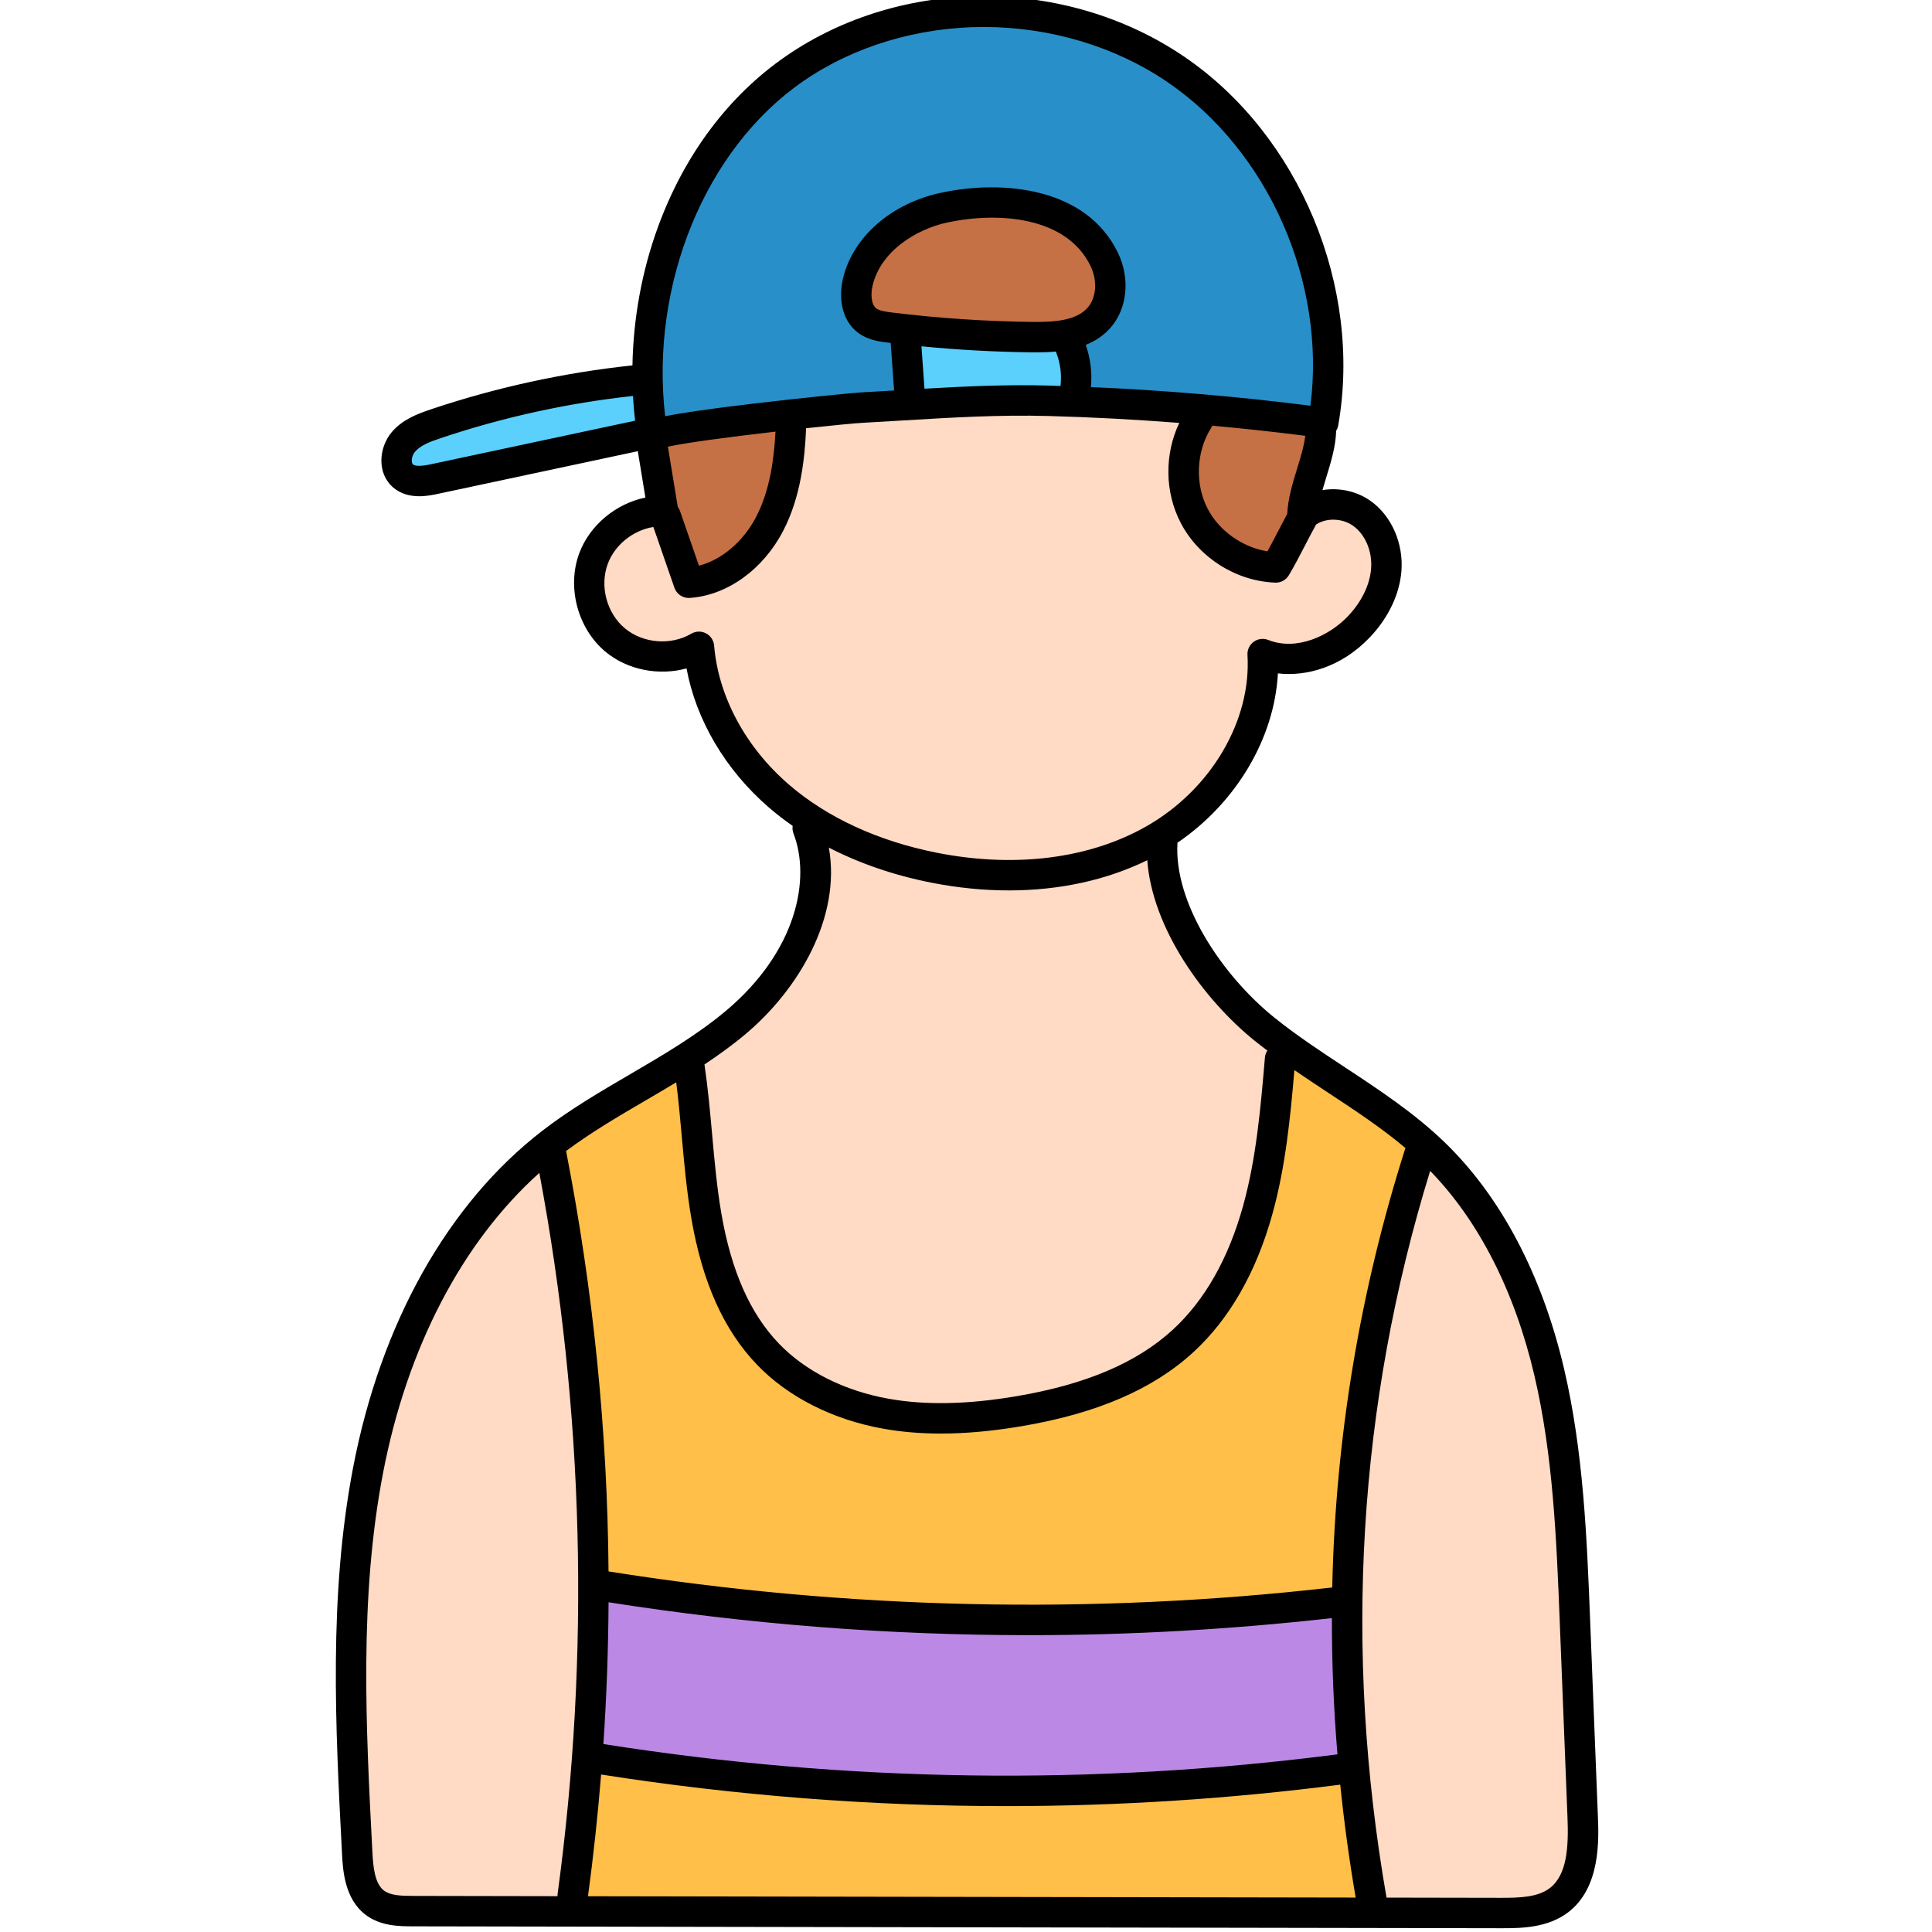<svg height="511pt" viewBox="-88 1 511 511.997" width="511pt" xmlns="http://www.w3.org/2000/svg"><path d="m62.746 507.512.609-4.527c1.434-10.613 2.598-21.395 3.457-32.047l.348-4.297 4.258.668c35.211 5.523 71.121 8.32 106.73 8.32 29.254 0 58.871-1.898 88.023-5.648l4.074-.52.414 4.086c.988 9.723 2.352 19.699 4.051 29.648l.805 4.684zm0 0" fill="#ffbf48"/><path d="m178.172 475.559c-35.828 0-71.961-2.836-107.395-8.43l-3.617-.57.25-3.648c.84-12.383 1.301-24.938 1.371-37.324l.023-4.652 4.598.727c36.547 5.754 73.82 8.672 110.789 8.672 26.527 0 53.387-1.516 79.832-4.496l4.457-.504-.012 4.488c-.027 11.812.461 23.844 1.457 35.758l.316 3.809-3.789.492c-29.188 3.77-58.887 5.68-88.281 5.68zm0 0" fill="#bc88e5"/><path d="m184.223 430.258c-37.414 0-75.121-2.984-112.082-8.867l-3.344-.531-.027-3.387c-.297-37.004-4.059-74.246-11.176-110.688l-.48-2.469 2.016-1.504c6.859-5.117 14.586-9.633 21.402-13.617 2.602-1.516 5.379-3.145 8.105-4.797l5.262-3.191.777 6.105c.605 4.723 1.031 9.367 1.488 14.516.633 7.074 1.285 14.363 2.508 21.453 2.77 16.051 8.102 28.012 16.285 36.562 7.613 7.953 18.723 13.574 31.277 15.828 4.566.812 9.477 1.227 14.594 1.227 6.48 0 13.301-.625 20.848-1.914 19.109-3.246 33.297-9.336 43.375-18.605 9.051-8.32 15.715-20.02 19.805-34.777 3.301-11.891 4.531-23.957 5.688-37.367l.594-6.848 5.66 3.898c2.98 2.051 6.039 4.078 8.914 5.977 7.008 4.617 14.254 9.391 20.812 14.906l2.051 1.727-.812 2.551c-11.914 37.398-18.375 76.203-19.203 115.332l-.074 3.492-3.473.395c-26.719 3.047-53.902 4.594-80.789 4.594zm0 0" fill="#ffbf48"/><path d="m83.797 111.77c-4.23-36.672 11.164-73.871 38.312-92.562 14.102-9.711 31.895-15.059 50.102-15.059h.309c18.238.062 36.18 5.473 50.531 15.234 28.141 19.133 44.094 55.156 39.695 89.641l-.504 3.969-3.969-.508c-19.004-2.422-38.469-4.07-57.848-4.91l-4.207-.18.398-4.195c.305-3.18-.098-6.457-1.152-9.477l-1.266-3.613 3.551-1.422c2.082-.836 3.738-1.98 5.066-3.5 3.383-3.871 3.934-10.062 1.375-15.398-6.324-13.172-21.434-15.141-29.879-15.141-4.113 0-8.453.461-12.551 1.332-11.738 2.488-20.758 10.266-22.977 19.805-.797 3.406-.562 7.863 2.477 10.164 1.766 1.344 4.207 1.656 5.996 1.883.238.02.48.051.719.078l3.266.402.297 3.289 1.188 16.633-6.746.398c-1.977.121-3.957.238-5.953.352-2.316.121-15.754 1.441-28.816 2.996-10.992 1.316-18.398 2.379-22.641 3.246l-4.277.875zm0 0" fill="#288fc9"/><path d="m246.758 151.059c-7.891-1.262-15.066-6.355-18.719-13.297-4.09-7.773-3.688-17.977.992-25.406l1.152-2.793 2.934.262c8.125.73 16.469 1.637 24.797 2.699l3.934.5-.469 3.938c-.367 3.121-1.352 6.316-2.309 9.41-1.062 3.449-2.266 7.367-2.445 11.008l-.047.902-.43.797c-.809 1.504-1.609 3.043-2.398 4.566-.914 1.773-1.898 3.672-2.863 5.41l-1.363 2.449zm0 0" fill="#c67045"/><path d="m185.094 90.309c-12.621-.141-25.328-.996-37.766-2.539-2.324-.281-4.391-.617-6.035-1.871-3-2.285-3.23-6.711-2.449-10.09 2.52-10.824 13.332-17.73 22.934-19.77 4.164-.887 8.547-1.355 12.676-1.355 14.457 0 25 5.375 29.684 15.133 2.551 5.312 2 11.477-1.375 15.336-3.98 4.551-10.598 5.164-16.547 5.164-.371 0-.746-.004-1.121-.008zm0 0" fill="#c67045"/><path d="m87.93 137.73-.586-.785-.172-.961-3.234-19.707 3.703-.812c5.969-1.316 20.676-3.102 28.914-4.051l4.691-.539-.242 4.719c-.328 6.426-1.262 15.922-5.543 24.18-3.922 7.555-10.547 13.168-17.723 15.02l-3.57.922zm0 0" fill="#c67045"/><g fill="#ffdac4"><path d="m275.574 507.871-.574-3.309c-11.559-66.391-7.629-131.812 11.68-194.441l1.98-6.441 4.703 4.828c13.359 13.711 23.27 33.102 28.66 56.078 5.07 21.66 5.957 44.141 6.812 65.887l2.062 52.039c.352 8.703-.168 17.406-6.301 22.055-4.109 3.113-9.605 3.375-14.887 3.375zm0 0"/><path d="m178.883 232.906c-6.465 0-13.129-.668-19.805-1.98-16.293-3.219-30.543-9.809-41.207-19.055-12.219-10.582-19.91-24.965-21.105-39.461-2.922 1.668-6.281 2.562-9.77 2.562-4.648 0-9.086-1.57-12.484-4.418-6.055-5.07-8.449-14.129-5.688-21.531 2.367-6.371 8.328-11.207 15.184-12.32l3.32-.543 6.684 19.277c.016.02-.016.023-.059.027l.09-.008c8.543-.594 16.773-6.594 21.477-15.66 4.418-8.52 5.32-18.625 5.617-25.488l.145-3.438 3.422-.367c7.254-.785 13.129-1.344 15.336-1.461 3.383-.188 6.75-.387 10.094-.586 11.078-.676 21.547-1.312 32.457-1.312 2.375 0 4.73.031 6.992.094 11.355.316 23.043.938 34.75 1.844l5.809.445-2.508 5.262c-3.445 7.23-3.309 16.047.359 23.004 4.164 7.91 12.613 13.242 21.539 13.605h.07c1.371-2.262 2.738-4.895 4.059-7.438l.152-.293c.953-1.852 1.977-3.816 2.969-5.609l.469-.844.805-.539c1.887-1.266 4.289-1.961 6.766-1.961 2.73 0 5.41.828 7.539 2.336 4.402 3.109 6.949 8.98 6.48 14.957-.41 5.238-2.988 10.594-7.258 15.086-3.922 4.113-10.855 8.504-18.562 8.508-2.41 0-4.727-.438-6.887-1.297 1.109 18.938-10.453 38.668-28.824 49.129-10.867 6.195-24.156 9.473-38.426 9.473zm0 0"/><path d="m160.848 376.84c-5.121 0-10.031-.414-14.605-1.234-12.535-2.246-23.629-7.859-31.242-15.809-8.176-8.531-13.5-20.48-16.273-36.527-1.238-7.223-1.91-14.785-2.5-21.457-.477-5.301-1.07-11.898-1.992-18.137l-.375-2.512 2.117-1.406c4.148-2.758 7.629-5.332 10.637-7.867 18.441-15.555 22.625-34.266 20.598-45.562l-1.426-7.977 7.199 3.715c7.844 4.047 16.617 7.047 26.082 8.922 6.703 1.312 13.363 1.98 19.793 1.98 12.691 0 24.766-2.629 34.922-7.602l5.316-2.605.43 5.906c1.246 17.078 14.477 34.941 27.031 45.066.781.637 1.566 1.23 2.352 1.828l3.801 2.91-1.98 3.094c-1.148 13.254-2.312 26.953-5.938 40.023-4.082 14.727-10.734 26.418-19.773 34.742-10.09 9.273-24.27 15.359-43.352 18.602-7.57 1.285-14.379 1.906-20.82 1.906zm0 0"/><path d="m20.992 507.438c-3.93-.012-7.395-.188-10.09-2.188-3.848-2.855-4.449-8.297-4.707-13.18-1.742-33.371-3.543-67.875 2.875-101.395 6.48-33.859 21.641-62.918 42.688-81.824l5.289-4.754 1.316 6.992c11.926 63.52 13.57 128.215 4.883 192.285-.004.141-.008.246-.012.352l-.219 3.777zm0 0"/></g><path d="m195.195 93.129c-.023-.082-.047-.164-.074-.246l-1.008-2.996-3.148.289c-1.492.137-3.094.203-4.887.203-.031 0-.059 0-.09 0-.281 0-.559 0-.895-.008-9.559-.109-19.316-.641-29.012-1.574l-4.711-.453 1.418 19.887 3.938-.227c8.203-.473 17.012-.91 25.836-.91 2.383 0 4.742.031 7.047.094.629.016 1.262.035 1.891.059l5.07.164-.004-4.188c.332-3.41-.141-6.891-1.371-10.094zm0 0" fill="#5bd0fc"/><path d="m83.242 105.711-.227-4.215-4.199.457c-17.668 1.926-35.109 5.754-51.844 11.375-3.32 1.117-6.477 2.332-8.582 4.848-2.082 2.492-2.598 6.781-.012 8.961 1.055.883 2.418 1.312 4.168 1.312 1.641 0 3.387-.379 4.219-.559l57.453-12.262-.438-3.625c-.238-2-.414-4.059-.539-6.293zm0 0" fill="#5bd0fc"/><path d="m334.957 482.348-2.059-52.035c-.871-21.965-1.77-44.676-6.922-66.652-5.82-24.828-16.742-45.543-31.59-59.902-8.039-7.773-17.395-13.934-26.441-19.895-6.348-4.18-12.914-8.504-18.836-13.285-13.699-11.062-26.574-30.242-25.566-46.254 15.582-10.598 25.703-27.691 26.613-44.871 7.508.867 16.797-1.609 24.367-9.562 4.914-5.164 7.883-11.402 8.367-17.562.574-7.371-2.641-14.668-8.191-18.594-3.738-2.641-8.43-3.566-12.738-2.852.309-1.086.648-2.195.996-3.324 1.238-4.035 2.52-8.203 2.645-12.41.262-.426.453-.902.543-1.426 6.449-36.797-10.332-76.973-40.812-97.703-31.32-21.301-74.715-21.367-105.523-.156-15.18 10.449-26.902 26.078-33.906 45.195-4.281 11.68-6.57 24.281-6.797 36.77-18.156 1.93-36.125 5.84-53.426 11.652-3.738 1.258-7.617 2.762-10.398 6.082-3.383 4.039-4 10.898.473 14.668 2.102 1.773 4.602 2.277 6.867 2.277 1.984 0 3.793-.387 4.992-.645l52.914-11.293 2.012 12.285c-7.777 1.598-14.746 7.285-17.527 14.754-3.336 8.965-.438 19.926 6.898 26.066 5.84 4.891 14.203 6.473 21.527 4.457 2.527 13.664 10.27 26.844 21.773 36.812 2.004 1.734 4.125 3.375 6.355 4.926-.094.656-.043 1.344.215 2.008 4.633 11.973.93 31.121-17.789 46.902-7.727 6.512-16.766 11.797-25.508 16.906-7.828 4.574-15.922 9.301-23.301 15.004-24.992 19.305-42.785 50.992-50.105 89.223-6.504 33.957-4.691 68.73-2.938 102.363.219 4.188.625 11.98 6.34 16.23 3.996 2.969 8.91 2.98 12.5 2.988l288.117.5h.73c5.152 0 11.914-.172 17.219-4.191 8.66-6.555 8.156-19.324 7.91-25.457zm-102.52-367.895c.133-.207.234-.426.324-.645 8.25.746 16.477 1.645 24.652 2.68-.324 2.699-1.219 5.625-2.164 8.699-1.199 3.898-2.426 7.926-2.617 11.992-.82 1.516-1.637 3.078-2.43 4.617-.926 1.789-1.875 3.621-2.809 5.312-6.566-1.047-12.723-5.344-15.812-11.207-3.453-6.559-3.109-15.18.855-21.449zm-108.059-91.949c13.453-9.262 30.426-14.355 47.828-14.355h.316c17.441.062 34.586 5.227 48.277 14.535 26.895 18.293 42.152 53.129 37.98 85.836-19.227-2.449-38.734-4.098-58.176-4.938.359-3.773-.113-7.613-1.367-11.188 2.469-.988 4.727-2.441 6.586-4.574 4.426-5.062 5.219-13.004 1.977-19.758-8.348-17.391-30.465-19.484-46.871-15.996-13.25 2.816-23.473 11.773-26.043 22.816-1.078 4.625-.602 10.797 3.957 14.258 2.645 2.004 5.859 2.402 7.988 2.664.238.027.477.055.715.082l.902 12.594c-2.871.172-5.742.348-8.641.504-2.422.133-16.039 1.473-29.07 3.027-12.031 1.441-18.918 2.465-22.969 3.301-4.027-34.938 10.633-70.926 36.609-88.809zm60.762 63.809c-12.438-.141-24.992-.984-37.32-2.508-1.746-.215-3.258-.445-4.102-1.086-1.391-1.055-1.484-3.852-.98-6.008 2.121-9.109 11.508-14.984 19.867-16.762 13.543-2.875 31.605-1.57 37.93 11.602 1.836 3.828 1.516 8.34-.781 10.969-3.008 3.445-8.812 3.859-14.613 3.793zm-28.645 17.695-.801-11.23c9.75.945 19.586 1.484 29.352 1.598.344.004.684.004 1.031.004 1.73 0 3.496-.055 5.254-.219.027.09.039.184.074.273 1.07 2.711 1.469 5.676 1.16 8.574-.012.094 0 .184 0 .273-.961-.027-1.922-.07-2.879-.098-11.289-.309-22.062.18-33.191.824zm-65.379 31.328-2.617-15.961c4.945-1.098 17.117-2.68 28.512-3.988-.367 7.059-1.426 15.449-5.102 22.539-3.426 6.609-9.164 11.445-15.176 12.992l-5.023-14.496c-.137-.406-.352-.762-.594-1.086zm-65.184-11.355c-1.109.238-4.059.867-4.98.09-.559-.473-.406-2.238.512-3.332 1.438-1.715 4.027-2.688 6.785-3.613 16.52-5.555 33.668-9.309 50.996-11.199.121 2.199.309 4.387.562 6.559zm74.816 48.098c-.113-1.383-.934-2.609-2.168-3.246-1.23-.641-2.703-.598-3.898.105-5.395 3.184-12.797 2.578-17.602-1.441-4.801-4.023-6.703-11.199-4.516-17.07 1.895-5.086 6.746-8.906 12.082-9.773l5.578 16.098c.562 1.633 2.098 2.711 3.805 2.711.094 0 .191-.004.285-.008 9.93-.699 19.418-7.523 24.754-17.816 4.609-8.891 5.715-19.008 6.055-27.156 7.148-.77 13.031-1.332 15.125-1.445 3.398-.184 6.77-.391 10.125-.59 13.34-.805 25.941-1.562 39.094-1.203 11.496.316 23.039.934 34.555 1.828-3.965 8.305-3.879 18.406.43 26.59 4.828 9.172 14.637 15.348 24.996 15.738.047 0 .098.004.152.004 1.414 0 2.727-.742 3.457-1.965 1.457-2.438 2.906-5.23 4.305-7.934.961-1.859 1.945-3.758 2.918-5.504 2.668-1.793 6.875-1.73 9.766.312 3.277 2.32 5.164 6.789 4.805 11.387-.336 4.32-2.527 8.809-6.168 12.637-4.871 5.113-13.539 9.258-21.078 6.258-1.281-.512-2.738-.332-3.855.477-1.117.812-1.742 2.137-1.656 3.512 1.062 17.418-9.691 35.652-26.766 45.383-15.113 8.609-34.82 11.105-55.477 7.031-15.602-3.074-29.211-9.352-39.359-18.145-11.434-9.906-18.629-23.309-19.742-36.773zm8.438 102.867c13.984-11.789 25.266-30.906 21.965-49.324 8.137 4.191 17.281 7.344 27.137 9.285 6.984 1.379 13.879 2.059 20.574 2.059 13.344 0 25.879-2.715 36.676-8.008 1.32 18.098 14.926 36.926 28.508 47.891 1.086.875 2.203 1.715 3.316 2.559-.348.531-.586 1.145-.645 1.82-1.109 13.074-2.258 26.594-5.773 39.289-3.883 14.004-10.152 25.062-18.641 32.867-9.496 8.734-23.008 14.492-41.305 17.602-13.086 2.223-24.227 2.445-34.051.684-11.715-2.098-22.035-7.297-29.059-14.641-7.617-7.953-12.594-19.219-15.219-34.441-1.195-6.938-1.84-14.152-2.465-21.133-.539-6.02-1.105-12.23-2.016-18.367 3.789-2.516 7.496-5.188 10.996-8.141zm-26.637 17.703c2.703-1.578 5.438-3.184 8.16-4.832.605 4.781 1.043 9.629 1.469 14.359.641 7.137 1.301 14.52 2.551 21.785 2.906 16.852 8.574 29.496 17.336 38.645 8.199 8.566 20.082 14.605 33.461 17 4.82.867 9.902 1.297 15.305 1.297 6.648 0 13.781-.652 21.52-1.969 19.879-3.379 34.734-9.793 45.414-19.613 9.609-8.84 16.656-21.168 20.949-36.648 3.473-12.531 4.73-25.484 5.812-38.09 2.996 2.059 6.012 4.059 8.988 6.016 7.234 4.766 14.145 9.34 20.434 14.629-12.074 37.938-18.543 76.883-19.391 116.465-63.84 7.281-128.336 5.844-191.789-4.254-.297-37.312-4.051-74.559-11.25-111.414 6.609-4.934 13.93-9.223 21.031-13.375zm101.645 141.684c26.785 0 53.586-1.516 80.27-4.52-.023 11.98.469 24.02 1.473 36.102-64.688 8.359-130.117 7.434-194.535-2.73.844-12.52 1.305-25.047 1.371-37.57 36.906 5.805 74.148 8.719 111.422 8.719zm-113.391 36.926c35.574 5.578 71.449 8.375 107.344 8.375 29.555 0 59.121-1.898 88.531-5.688 1.012 9.949 2.379 19.926 4.086 29.926l-203.441-.355c1.449-10.742 2.605-21.496 3.48-32.258zm-57.516 30.781c-2.465-1.832-2.891-6.215-3.098-10.18-1.727-33.152-3.516-67.43 2.805-100.426 6.375-33.289 20.98-61.238 41.434-79.605 11.859 63.152 13.488 127.434 4.832 191.16-.023.176-.016.344-.016.516l-38.25-.07c-3.199-.004-5.984-.113-7.707-1.395zm308.891-.656c-3.141 2.375-7.766 2.574-13.07 2.555l-30.168-.055c-11.453-65.785-7.555-130.551 11.562-192.59 12.855 13.207 22.391 31.879 27.621 54.207 4.977 21.227 5.863 43.547 6.719 65.133l2.059 52.031c.301 7.633-.059 15.184-4.723 18.719zm0 0"/></svg>
